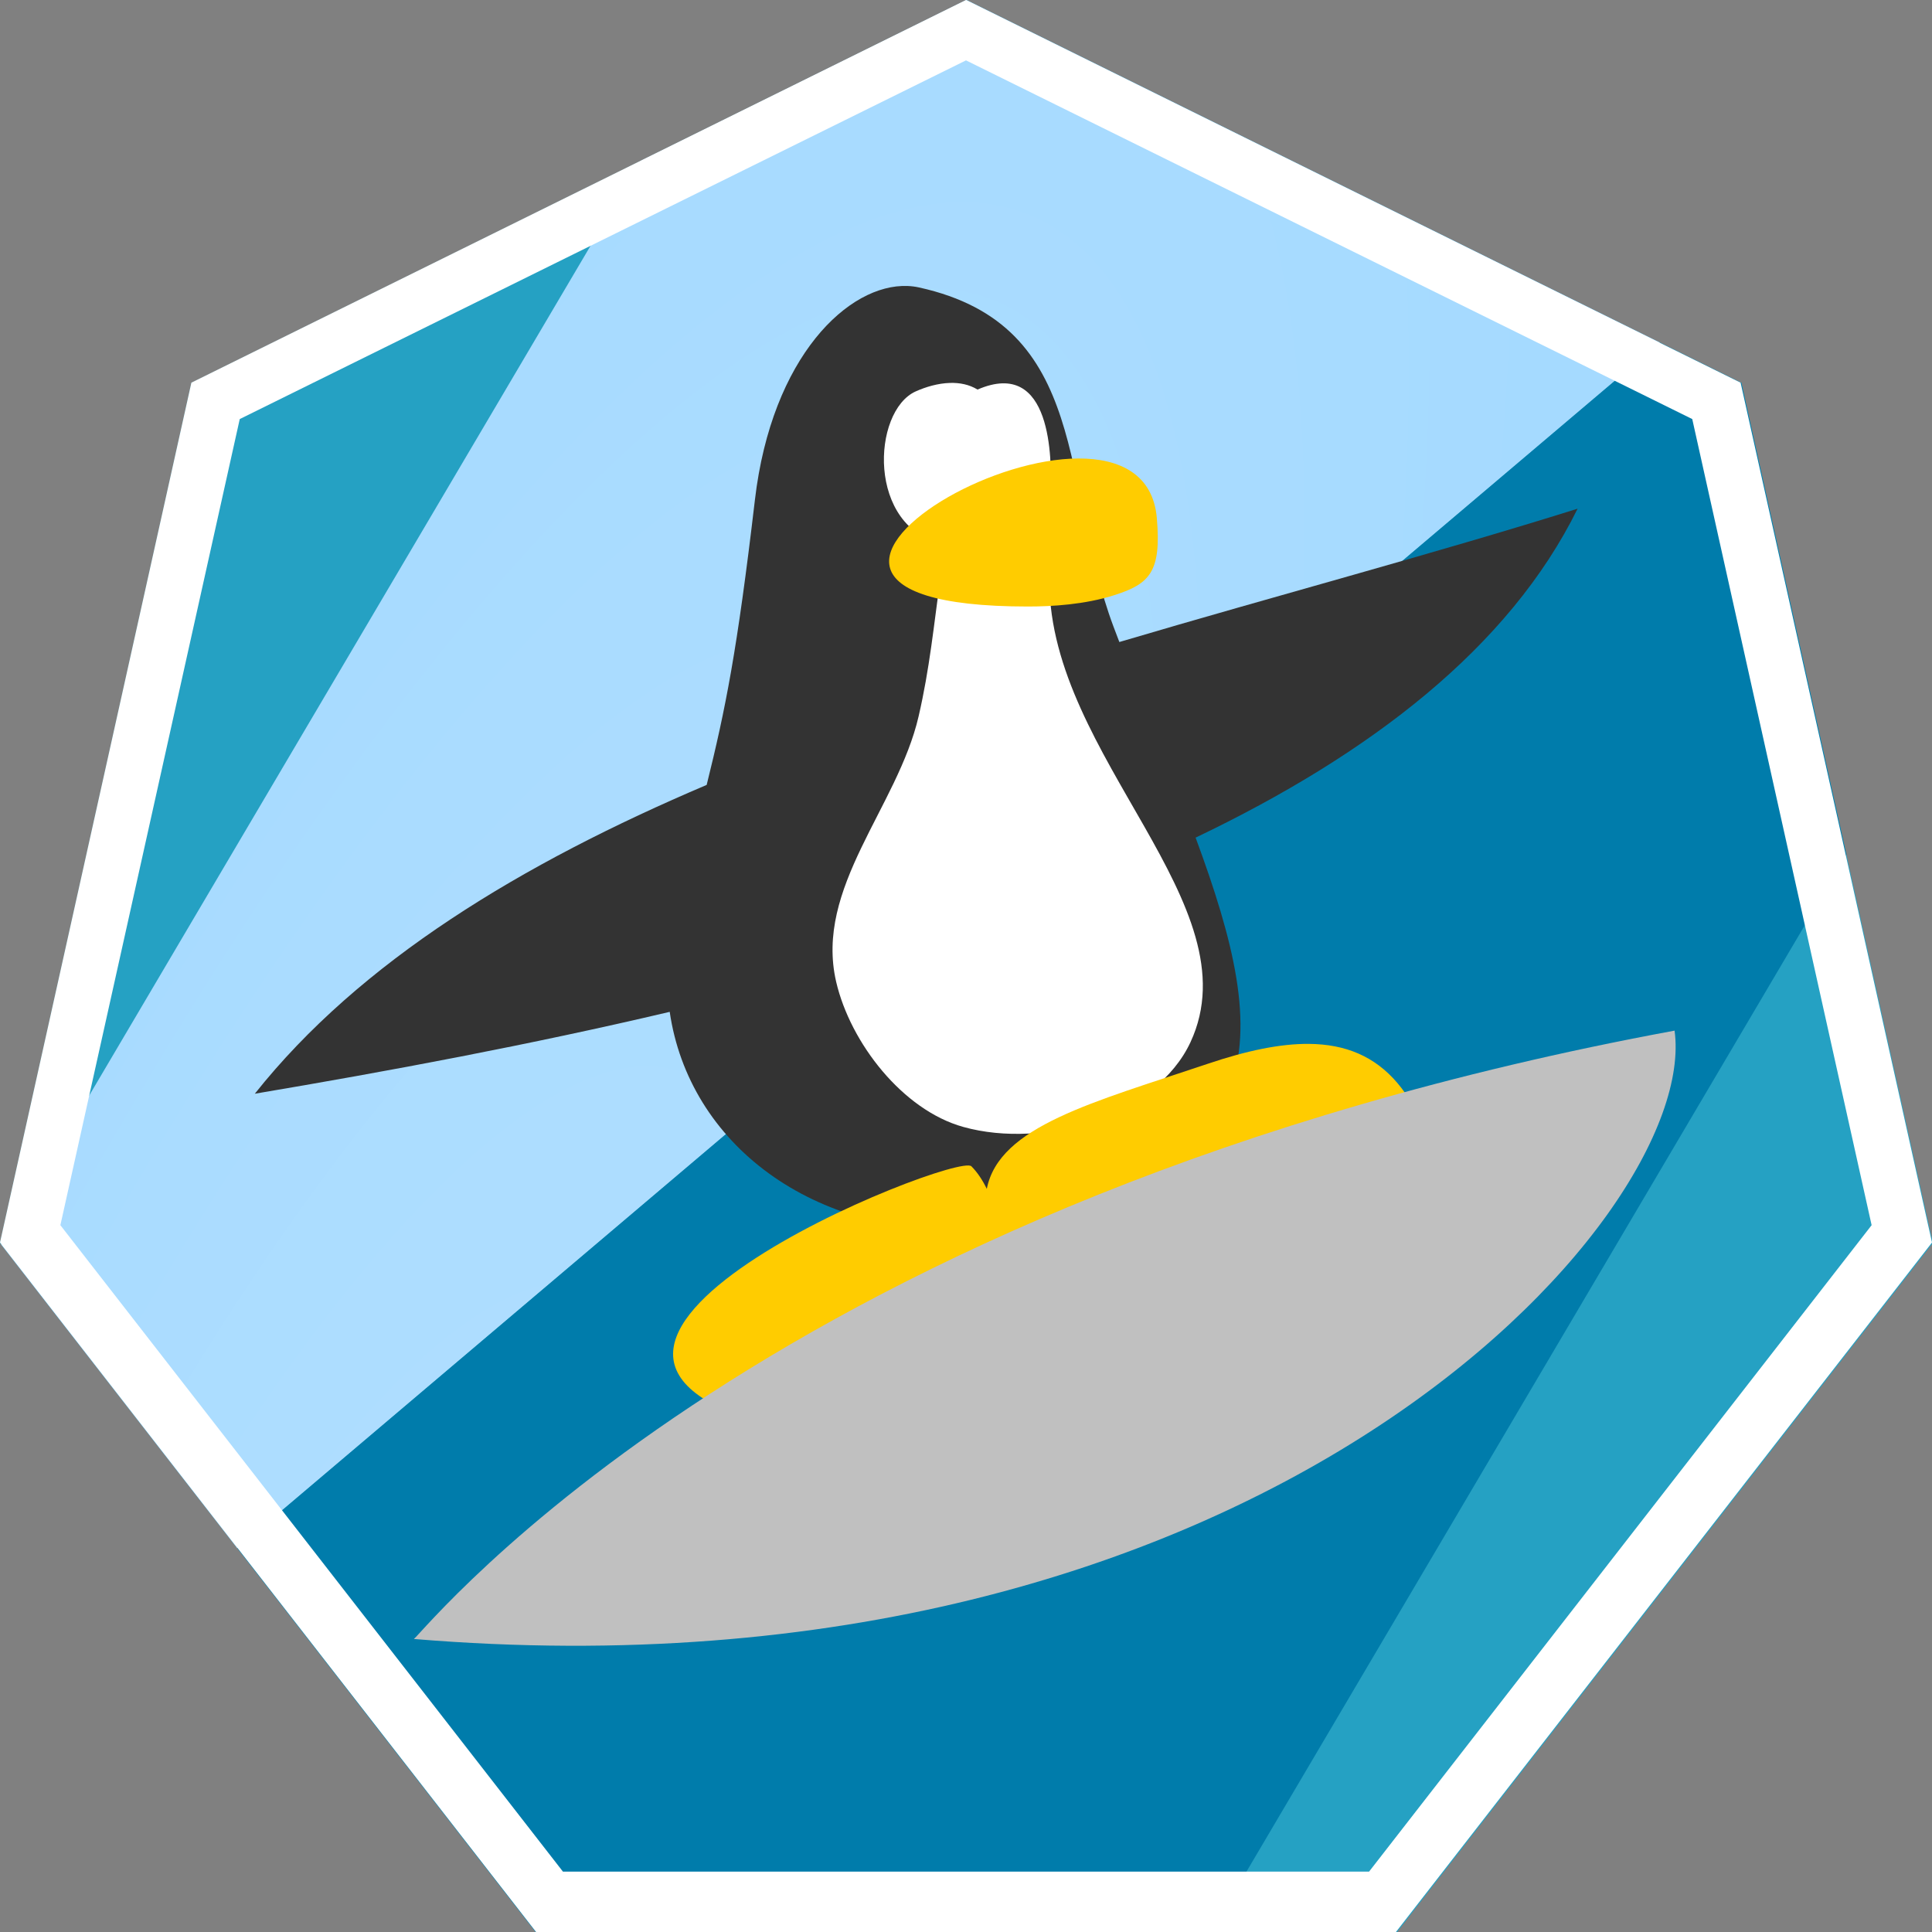 <?xml version="1.0" encoding="UTF-8" standalone="no"?>
<svg
   xmlns:dc="http://purl.org/dc/elements/1.1/"
   xmlns:cc="http://creativecommons.org/ns#"
   xmlns:rdf="http://www.w3.org/1999/02/22-rdf-syntax-ns#"
   xmlns:svg="http://www.w3.org/2000/svg"
   xmlns="http://www.w3.org/2000/svg"
   xmlns:xlink="http://www.w3.org/1999/xlink"
   xmlns:sodipodi="http://sodipodi.sourceforge.net/DTD/sodipodi-0.dtd"
   xmlns:inkscape="http://www.inkscape.org/namespaces/inkscape"
   id="svgImage"
   viewBox="0 0 300 300"
   version="1.1"
   sodipodi:docname="penguin.svg"
   inkscape:version="0.92.4 (5da689c313, 2019-01-14)"
   width="300"
   height="300">
  <rect x="0" y="0" width="300" height="300" fill="#808080" stroke="none"/>
  <defs
     id="defs11708">
    <linearGradient
       inkscape:collect="always"
       id="linearGradient5545">
      <stop
         style="stop-color:#007cab;stop-opacity:1;"
         offset="0"
         id="stop5541" />
      <stop
         style="stop-color:#007cab;stop-opacity:1"
         offset="1"
         id="stop5543" />
    </linearGradient>
    <linearGradient
       inkscape:collect="always"
       id="linearGradient5519">
      <stop
         style="stop-color:#b2dfff;stop-opacity:1;"
         offset="0"
         id="stop5515" />
      <stop
         style="stop-color:#a5daff;stop-opacity:1"
         offset="1"
         id="stop5517" />
    </linearGradient>
    <clipPath
       clipPathUnits="userSpaceOnUse"
       id="clipPath16438">
      <path
         transform="matrix(0.911,0,0,0.934,1.426,1.029)"
         inkscape:transform-center-y="-0.78142541"
         d="M 16,-0.031 29.206,6.329 32.468,20.619 l -9.139,11.46 -14.658,0 L -0.468,20.619 2.794,6.329 Z"
         inkscape:randomized="0"
         inkscape:rounded="0"
         inkscape:flatsided="true"
         sodipodi:arg2="-1.1219974"
         sodipodi:arg1="-1.5707963"
         sodipodi:r2="15.21863"
         sodipodi:r1="16.891403"
         sodipodi:cy="16.860186"
         sodipodi:cx="16"
         sodipodi:sides="7"
         id="path16440"
         style="opacity:1;fill:#ff0000;fill-opacity:0.823;stroke:none;stroke-width:1.054;stroke-opacity:1"
         sodipodi:type="star" />
    </clipPath>
    <radialGradient
       inkscape:collect="always"
       xlink:href="#linearGradient5519"
       id="radialGradient5521"
       cx="16"
       cy="32"
       fx="16"
       fy="32"
       r="16"
       gradientUnits="userSpaceOnUse"
       gradientTransform="matrix(-1,-2,0.894,-0.447,3.378,78.311)" />
    <linearGradient
       inkscape:collect="always"
       xlink:href="#linearGradient5545"
       id="linearGradient5547"
       x1="0"
       y1="16"
       x2="32"
       y2="16"
       gradientUnits="userSpaceOnUse" />
    <clipPath
       clipPathUnits="userSpaceOnUse"
       id="clipPath5573">
      <path
         sodipodi:type="star"
         style="opacity:1;fill:#000000;fill-opacity:1;stroke:none;stroke-width:1.054;stroke-opacity:1"
         id="path5575"
         sodipodi:sides="7"
         sodipodi:cx="16"
         sodipodi:cy="16.860186"
         sodipodi:r1="16.891403"
         sodipodi:r2="15.21863"
         sodipodi:arg1="-1.5707963"
         sodipodi:arg2="-1.1219974"
         inkscape:flatsided="true"
         inkscape:rounded="0"
         inkscape:randomized="0"
         d="M 16,-0.031 29.206,6.329 32.468,20.619 l -9.139,11.46 -14.658,0 L -0.468,20.619 2.794,6.329 Z"
         inkscape:transform-center-y="-0.83352043"
         transform="matrix(0.972,0,0,0.997,0.455,0.031)" />
    </clipPath>
  </defs>
  <sodipodi:namedview
     pagecolor="#ffffff"
     bordercolor="#666666"
     borderopacity="1"
     objecttolerance="10"
     gridtolerance="10"
     guidetolerance="10"
     inkscape:pageopacity="0"
     inkscape:pageshadow="2"
     inkscape:window-width="1920"
     inkscape:window-height="1057"
     id="namedview11706"
     showgrid="false"
     inkscape:zoom="1.4142136"
     inkscape:cx="119.84095"
     inkscape:cy="90.479047"
     inkscape:window-x="1592"
     inkscape:window-y="-8"
     inkscape:window-maximized="1"
     inkscape:current-layer="g849"
     units="px" />
  <g
     id="g849"
     transform="matrix(9.375,0,0,9.375,0,-2512.5)">
    <g
       transform="translate(0,268)"
       clip-path="url(#clipPath5573)"
       id="g5571">
      <path
         transform="matrix(0.972,0,0,0.997,0.455,0.031)"
         inkscape:transform-center-y="-0.83352043"
         d="M 16,-0.031 29.206,6.329 32.468,20.619 l -9.139,11.46 -14.658,0 L -0.468,20.619 2.794,6.329 Z"
         inkscape:randomized="0"
         inkscape:rounded="0"
         inkscape:flatsided="true"
         sodipodi:arg2="-1.1219974"
         sodipodi:arg1="-1.5707963"
         sodipodi:r2="15.21863"
         sodipodi:r1="16.891403"
         sodipodi:cy="16.860186"
         sodipodi:cx="16"
         sodipodi:sides="7"
         id="path5553"
         style="opacity:1;fill:#25a1c3;fill-opacity:1;stroke:none;stroke-width:1.054;stroke-opacity:1"
         sodipodi:type="star" />
      <g
         id="g5551"
         transform="matrix(0.836,0,-0.836,1.417,16.928,-8.043)">
        <path
           inkscape:connector-curvature="0"
           id="path5511"
           d="M 32,0 H 0 v 32 z"
           style="fill:url(#radialGradient5521);fill-opacity:1;stroke:none;stroke-width:1px;stroke-linecap:butt;stroke-linejoin:miter;stroke-opacity:1" />
        <path
           style="fill:url(#linearGradient5547);fill-opacity:1;stroke:none;stroke-width:1px;stroke-linecap:butt;stroke-linejoin:miter;stroke-opacity:1"
           d="M 0,32 H 32 V 0 Z"
           id="path5523"
           inkscape:connector-curvature="0" />
      </g>
    </g>
    <g
       transform="matrix(0.057,0,0.005,0.057,13.237,283.367)"
       id="g5496">
      <path
         style="fill:#333333;fill-opacity:1;stroke:none;stroke-width:1px;stroke-linecap:butt;stroke-linejoin:miter;stroke-opacity:1"
         d="m 47.858,-186.492 c -17.019,-0.684 -41.257,20.41 -49.814,62.145 -9.047,44.123 -13.89,60.804 -21.285,82.832 -55.728,22.836 -105.177,51.209 -139.172,89.736 39.356,-6.538 81.206,-14.216 122.648,-23.791 2.194,38.041 35.503,65.98 84.178,63.322 89.285,-15.899 89.956,-54.117 73.076,-113.947 52.838,-24.241 95.933,-55.204 119.383,-95.584 -42.476,12.979 -89.468,25.155 -136.555,38.744 -0.435,-1.486 -0.871,-2.955 -1.303,-4.459 -11.87,-41.363 1.295,-87.504 -47.855,-98.57 -1.064,-0.24 -2.166,-0.382 -3.301,-0.428 z"
         id="path858-4"
         inkscape:connector-curvature="0" />
      <path
         style="fill:#ffffff;fill-opacity:1;stroke:none;stroke-width:1px;stroke-linecap:butt;stroke-linejoin:miter;stroke-opacity:1"
         d="m 50.443,-103.922 c -3.704,16.481 -5.923,28.609 -10.357,42.5 -8.416,26.367 -34.694,49.753 -30.714,77.143 2.572,17.7 16.017,37.229 33.214,42.143 23.246,6.643 56.536,-3.474 68.214,-24.643 22.019,-39.91 -33.513,-82.845 -29.286,-133.571 5.622,-0.225 -28.642,-12.637 -31.071,-3.571 z"
         id="path886-8"
         inkscape:connector-curvature="0"
         sodipodi:nodetypes="caaaacc" />
      <path
         style="fill:#ffcc00;fill-opacity:1;stroke:none;stroke-width:1px;stroke-linecap:butt;stroke-linejoin:miter;stroke-opacity:1"
         d="m 145.151,33.739 c -8.338,-0.071 -18.218,1.961 -29.771,5.742 -34.418,11.265 -62.352,18.148 -67.518,36.387 -1.01,-2.55 -2.303,-4.792 -3.897,-6.561 -3.955,-4.389 -155.567,53.803 -59.906,76.746 19.307,-10.698 41.311,-21.161 60.609,-30.811 3.096,-4.688 4.995,-11.288 5.645,-18.162 1.679,4.169 4.013,8.722 7.084,13.729 16.923,-2.374 123.643,-13.049 123.643,-29.406 -3.344,-33.566 -14.581,-47.483 -35.889,-47.664 z"
         id="path874-6"
         inkscape:connector-curvature="0" />
      <path
         style="fill:#ffffff;fill-opacity:1;stroke:none;stroke-width:1px;stroke-linecap:butt;stroke-linejoin:miter;stroke-opacity:1"
         d="m 57.719,-158.326 c -3.517,0.103 -7.153,1.156 -10.18,2.461 -13.227,5.704 -17.842,39.726 4.275,44.469 -0.259,-3.509 7.109,-8.251 12.721,-12.439 1.38,1.304 3.477,2.057 6.623,2.057 6.955,0 9.468,-1.808 13.08,-5.391 1.017,-8.537 3.947,-38.671 -18.697,-29.227 -2.285,-1.48 -5.013,-2.012 -7.822,-1.93 z"
         id="path880-8"
         inkscape:connector-curvature="0" />
      <path
         style="fill:#ffcc00;fill-opacity:1;stroke:none;stroke-width:1.017px;stroke-linecap:butt;stroke-linejoin:miter;stroke-opacity:1"
         d="m 99.995,-96.637 c -8.786,2.713 -18.238,3.283 -25.351,3.283 -107.316,0 39.725,-76.208 39.725,-25.759 0,15.732 -3.765,19.2 -14.374,22.476 z"
         id="path878-2"
         inkscape:connector-curvature="0"
         sodipodi:nodetypes="ssss" />
      <path
         style="fill:#c0c0c0;fill-opacity:1;stroke:none;stroke-width:1px;stroke-linecap:butt;stroke-linejoin:miter;stroke-opacity:1"
         d="M -130.088,206.662 C -126.047,203.631 -14.93,78.372 251.75,29.885 254.474,84.28 113.661,227.016 -130.088,206.662 Z"
         id="path864-3"
         inkscape:connector-curvature="0"
         sodipodi:nodetypes="ccc" />
    </g>
    <path
       inkscape:connector-curvature="0"
       id="path16419"
       d="M 16,268 3.17,274.338 0,288.58 8.879,300 H 23.121 L 32,288.58 28.83,274.338 Z m 0,1 12.029,5.941 L 31,288.293 22.676,299 H 9.324 l -8.324,-10.707 2.971,-13.352 z"
       style="opacity:1;fill:#ffffff;fill-opacity:1;stroke:none;stroke-width:1.037;stroke-opacity:1" />
  </g>
</svg>
